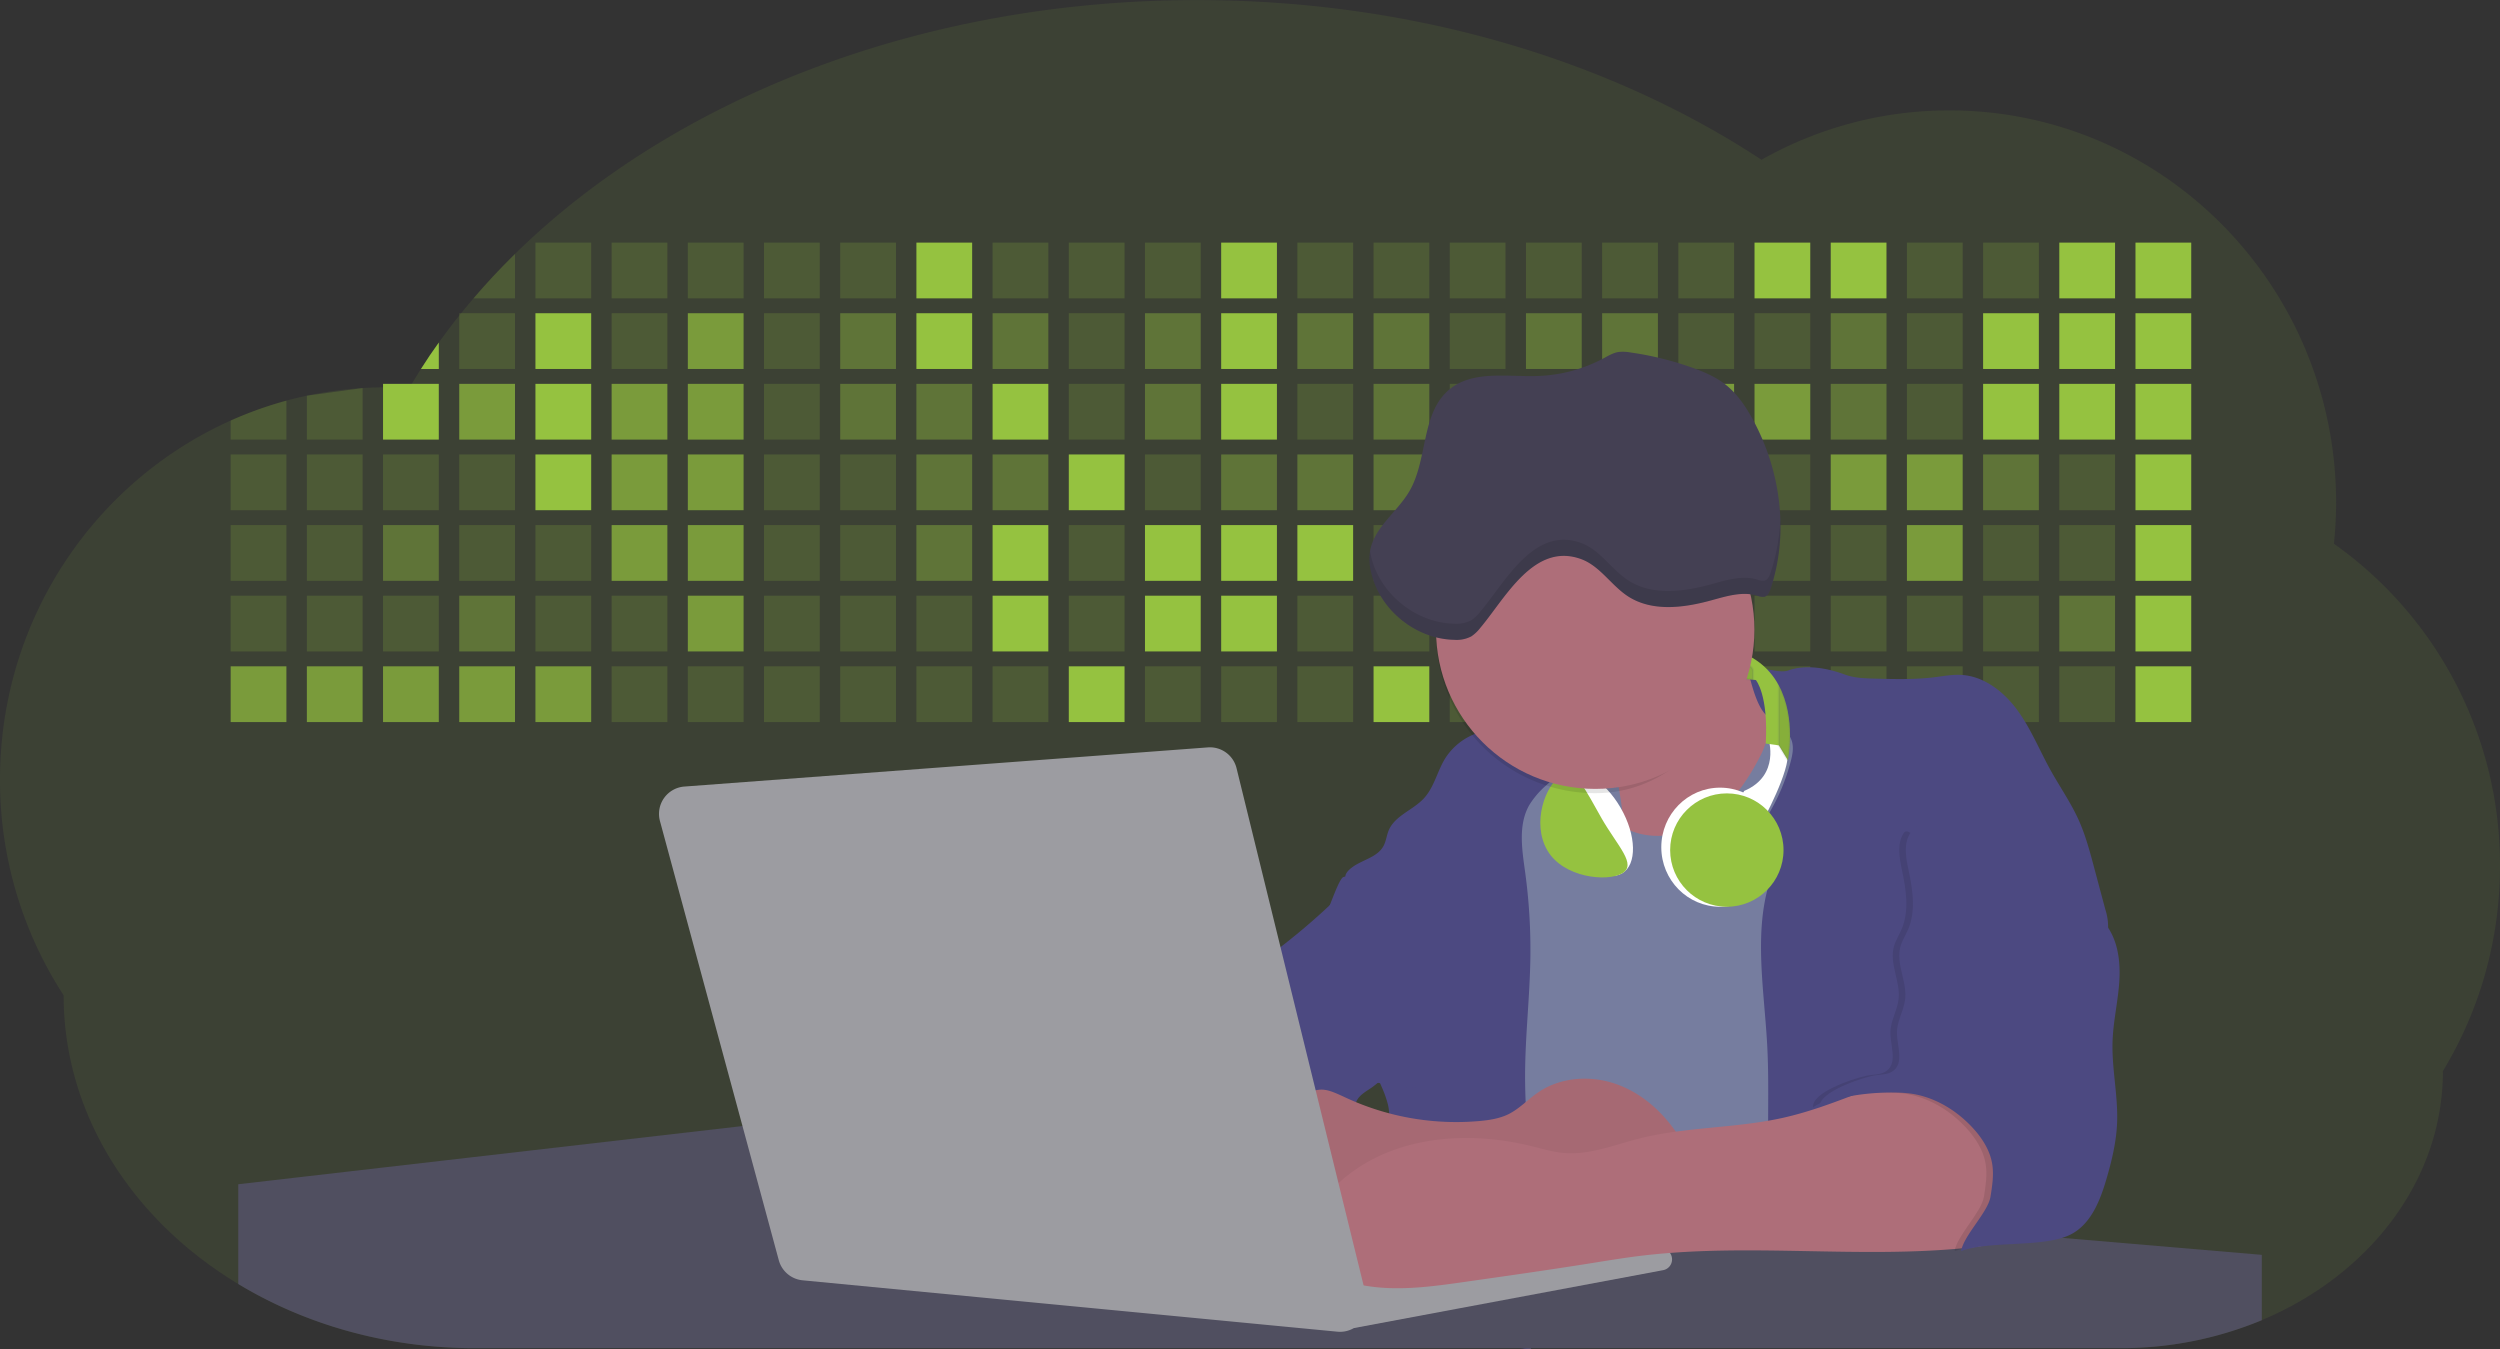 <svg id="aa7bae02-e79e-4d6b-a496-aba15f39787c" data-name="Layer 1" xmlns="http://www.w3.org/2000/svg" width="1144" height="617.32" viewBox="0 0 1144 617.32"><rect x="0" y="0" width="1144" height="617.32" fill="#333333" stroke="none"/><title>developer activity</title><path d="M1172,537.57a181.92,181.92,0,0,1-6.85,49.6,180.06,180.06,0,0,1-19.27,44.28c0,50.1-33.82,93.4-82.91,114a167.3,167.3,0,0,1-64.73,12.8H245.17c-40.25,0-77.55-10.86-108.14-29.36A185.76,185.76,0,0,1,112.2,711c-34-29.22-55.08-69.6-55.08-114.2A180.5,180.5,0,0,1,28,498.08c0-73.36,43.39-136.44,105.55-164.29a174.52,174.52,0,0,1,25.51-9.12q4.63-1.26,9.36-2.26a175.39,175.39,0,0,1,25.51-3.5q4.65-.29,9.35-.33H205c3.46,0,6.89.12,10.3.32l1.12-1.9q2.06-3.44,4.22-6.81,3.9-6.14,8.18-12.1,4.48-6.29,9.35-12.38l.83-1q2.76-3.44,5.64-6.8,9-10.49,19-20.35c72.11-70.68,185.08-116.18,312.08-116.18,98.82,0,189.15,27.55,258.34,73.07A174.18,174.18,0,0,1,920,191.86c97.74,0,177,80.37,177,179.51a184.9,184.9,0,0,1-1,18.78A180,180,0,0,1,1172,537.57Z" transform="translate(-28 -141.34)" fill="#95c240" opacity="0.1"/><path d="M263.66,257.52v20.35h-19Q253.59,267.39,263.66,257.52Z" transform="translate(-28 -141.34)" fill="#95c240" opacity="0.2"/><rect x="245.02" y="111.02" width="25.51" height="25.51" fill="#95c240" opacity="0.2"/><rect x="279.88" y="111.02" width="25.51" height="25.51" fill="#95c240" opacity="0.2"/><rect x="314.75" y="111.02" width="25.51" height="25.51" fill="#95c240" opacity="0.2"/><rect x="349.61" y="111.02" width="25.51" height="25.51" fill="#95c240" opacity="0.2"/><rect x="384.48" y="111.02" width="25.51" height="25.51" fill="#95c240" opacity="0.2"/><rect x="419.35" y="111.02" width="25.51" height="25.51" fill="#95c240"/><rect x="454.21" y="111.02" width="25.51" height="25.51" fill="#95c240" opacity="0.2"/><rect x="489.08" y="111.02" width="25.51" height="25.51" fill="#95c240" opacity="0.2"/><rect x="523.94" y="111.02" width="25.51" height="25.51" fill="#95c240" opacity="0.2"/><rect x="558.81" y="111.02" width="25.51" height="25.51" fill="#95c240"/><rect x="593.68" y="111.02" width="25.51" height="25.51" fill="#95c240" opacity="0.2"/><rect x="628.54" y="111.02" width="25.51" height="25.51" fill="#95c240" opacity="0.2"/><rect x="663.41" y="111.02" width="25.51" height="25.51" fill="#95c240" opacity="0.2"/><rect x="698.28" y="111.02" width="25.51" height="25.51" fill="#95c240" opacity="0.2"/><rect x="733.14" y="111.02" width="25.51" height="25.51" fill="#95c240" opacity="0.2"/><rect x="768.01" y="111.02" width="25.51" height="25.51" fill="#95c240" opacity="0.2"/><rect x="802.87" y="111.02" width="25.51" height="25.51" fill="#95c240"/><rect x="837.74" y="111.02" width="25.51" height="25.51" fill="#95c240"/><rect x="872.61" y="111.02" width="25.51" height="25.51" fill="#95c240" opacity="0.2"/><rect x="907.47" y="111.02" width="25.51" height="25.51" fill="#95c240" opacity="0.2"/><rect x="942.34" y="111.02" width="25.51" height="25.51" fill="#95c240"/><rect x="977.2" y="111.02" width="25.51" height="25.51" fill="#95c240"/><path d="M228.8,298.08v12.1h-8.18Q224.52,304,228.8,298.08Z" transform="translate(-28 -141.34)" fill="#95c240"/><rect x="210.15" y="143.33" width="25.51" height="25.51" fill="#95c240" opacity="0.2"/><rect x="245.02" y="143.33" width="25.51" height="25.51" fill="#95c240"/><rect x="279.88" y="143.33" width="25.51" height="25.51" fill="#95c240" opacity="0.2"/><rect x="314.75" y="143.33" width="25.51" height="25.51" fill="#95c240" opacity="0.7"/><rect x="349.61" y="143.33" width="25.51" height="25.51" fill="#95c240" opacity="0.2"/><rect x="384.48" y="143.33" width="25.51" height="25.51" fill="#95c240" opacity="0.4"/><rect x="419.35" y="143.33" width="25.51" height="25.51" fill="#95c240"/><rect x="454.21" y="143.33" width="25.51" height="25.51" fill="#95c240" opacity="0.4"/><rect x="489.08" y="143.33" width="25.51" height="25.51" fill="#95c240" opacity="0.2"/><rect x="523.94" y="143.33" width="25.51" height="25.51" fill="#95c240" opacity="0.4"/><rect x="558.81" y="143.33" width="25.51" height="25.51" fill="#95c240"/><rect x="593.68" y="143.33" width="25.51" height="25.51" fill="#95c240" opacity="0.4"/><rect x="628.54" y="143.33" width="25.51" height="25.51" fill="#95c240" opacity="0.4"/><rect x="663.41" y="143.33" width="25.51" height="25.51" fill="#95c240" opacity="0.2"/><rect x="698.28" y="143.33" width="25.51" height="25.51" fill="#95c240" opacity="0.4"/><rect x="733.14" y="143.33" width="25.51" height="25.51" fill="#95c240" opacity="0.4"/><rect x="768.01" y="143.33" width="25.51" height="25.51" fill="#95c240" opacity="0.2"/><rect x="802.87" y="143.33" width="25.51" height="25.51" fill="#95c240" opacity="0.2"/><rect x="837.74" y="143.33" width="25.51" height="25.51" fill="#95c240" opacity="0.4"/><rect x="872.61" y="143.33" width="25.51" height="25.51" fill="#95c240" opacity="0.2"/><rect x="907.47" y="143.33" width="25.51" height="25.51" fill="#95c240"/><rect x="942.34" y="143.33" width="25.51" height="25.51" fill="#95c240"/><rect x="977.2" y="143.33" width="25.51" height="25.51" fill="#95c240"/><path d="M159.06,324.67V342.5H133.55v-8.71A174.52,174.52,0,0,1,159.06,324.67Z" transform="translate(-28 -141.34)" fill="#95c240" opacity="0.2"/><polygon points="165.93 177.57 165.93 201.16 140.42 201.16 140.42 181.07 165.93 177.57" fill="#95c240" opacity="0.2"/><rect x="175.28" y="175.65" width="25.51" height="25.51" fill="#95c240"/><rect x="210.15" y="175.65" width="25.51" height="25.51" fill="#95c240" opacity="0.7"/><rect x="245.02" y="175.65" width="25.51" height="25.51" fill="#95c240"/><rect x="279.88" y="175.65" width="25.51" height="25.51" fill="#95c240" opacity="0.7"/><rect x="314.75" y="175.65" width="25.51" height="25.51" fill="#95c240" opacity="0.7"/><rect x="349.61" y="175.65" width="25.51" height="25.51" fill="#95c240" opacity="0.2"/><rect x="384.48" y="175.65" width="25.51" height="25.51" fill="#95c240" opacity="0.4"/><rect x="419.35" y="175.65" width="25.51" height="25.51" fill="#95c240" opacity="0.4"/><rect x="454.21" y="175.65" width="25.51" height="25.51" fill="#95c240"/><rect x="489.08" y="175.65" width="25.51" height="25.51" fill="#95c240" opacity="0.2"/><rect x="523.94" y="175.65" width="25.51" height="25.51" fill="#95c240" opacity="0.4"/><rect x="558.81" y="175.65" width="25.51" height="25.51" fill="#95c240"/><rect x="593.68" y="175.65" width="25.51" height="25.51" fill="#95c240" opacity="0.2"/><rect x="628.54" y="175.65" width="25.51" height="25.51" fill="#95c240" opacity="0.4"/><rect x="663.41" y="175.65" width="25.51" height="25.51" fill="#95c240" opacity="0.2"/><rect x="698.28" y="175.65" width="25.51" height="25.51" fill="#95c240"/><rect x="733.14" y="175.65" width="25.51" height="25.51" fill="#95c240" opacity="0.2"/><rect x="768.01" y="175.65" width="25.51" height="25.51" fill="#95c240" opacity="0.7"/><rect x="802.87" y="175.65" width="25.51" height="25.51" fill="#95c240" opacity="0.7"/><rect x="837.74" y="175.65" width="25.51" height="25.51" fill="#95c240" opacity="0.4"/><rect x="872.61" y="175.65" width="25.51" height="25.51" fill="#95c240" opacity="0.2"/><rect x="907.47" y="175.65" width="25.51" height="25.51" fill="#95c240"/><rect x="942.34" y="175.65" width="25.51" height="25.51" fill="#95c240"/><rect x="977.2" y="175.65" width="25.51" height="25.51" fill="#95c240"/><rect x="105.55" y="207.96" width="25.51" height="25.51" fill="#95c240" opacity="0.2"/><rect x="140.42" y="207.96" width="25.51" height="25.51" fill="#95c240" opacity="0.2"/><rect x="175.28" y="207.96" width="25.51" height="25.51" fill="#95c240" opacity="0.2"/><rect x="210.15" y="207.96" width="25.51" height="25.51" fill="#95c240" opacity="0.2"/><rect x="245.02" y="207.96" width="25.51" height="25.51" fill="#95c240"/><rect x="279.88" y="207.96" width="25.51" height="25.51" fill="#95c240" opacity="0.7"/><rect x="314.75" y="207.96" width="25.51" height="25.51" fill="#95c240" opacity="0.7"/><rect x="349.61" y="207.96" width="25.51" height="25.51" fill="#95c240" opacity="0.2"/><rect x="384.48" y="207.96" width="25.51" height="25.51" fill="#95c240" opacity="0.2"/><rect x="419.35" y="207.96" width="25.51" height="25.51" fill="#95c240" opacity="0.4"/><rect x="454.21" y="207.96" width="25.51" height="25.51" fill="#95c240" opacity="0.4"/><rect x="489.08" y="207.96" width="25.51" height="25.51" fill="#95c240"/><rect x="523.94" y="207.96" width="25.51" height="25.51" fill="#95c240" opacity="0.2"/><rect x="558.81" y="207.96" width="25.51" height="25.51" fill="#95c240" opacity="0.4"/><rect x="593.68" y="207.96" width="25.51" height="25.51" fill="#95c240" opacity="0.4"/><rect x="628.54" y="207.96" width="25.51" height="25.51" fill="#95c240" opacity="0.4"/><rect x="663.41" y="207.96" width="25.51" height="25.51" fill="#95c240" opacity="0.4"/><rect x="698.28" y="207.96" width="25.51" height="25.51" fill="#95c240" opacity="0.2"/><rect x="733.14" y="207.96" width="25.51" height="25.51" fill="#95c240" opacity="0.2"/><rect x="768.01" y="207.96" width="25.51" height="25.51" fill="#95c240" opacity="0.2"/><rect x="802.87" y="207.96" width="25.51" height="25.51" fill="#95c240" opacity="0.2"/><rect x="837.74" y="207.96" width="25.51" height="25.51" fill="#95c240" opacity="0.7"/><rect x="872.61" y="207.96" width="25.51" height="25.51" fill="#95c240" opacity="0.7"/><rect x="907.47" y="207.96" width="25.51" height="25.51" fill="#95c240" opacity="0.4"/><rect x="942.34" y="207.96" width="25.51" height="25.51" fill="#95c240" opacity="0.2"/><rect x="977.2" y="207.96" width="25.51" height="25.51" fill="#95c240"/><rect x="105.55" y="240.28" width="25.51" height="25.51" fill="#95c240" opacity="0.2"/><rect x="140.42" y="240.28" width="25.51" height="25.51" fill="#95c240" opacity="0.2"/><rect x="175.28" y="240.28" width="25.51" height="25.51" fill="#95c240" opacity="0.4"/><rect x="210.15" y="240.28" width="25.51" height="25.51" fill="#95c240" opacity="0.2"/><rect x="245.02" y="240.28" width="25.51" height="25.51" fill="#95c240" opacity="0.2"/><rect x="279.88" y="240.28" width="25.51" height="25.51" fill="#95c240" opacity="0.7"/><rect x="314.75" y="240.28" width="25.51" height="25.51" fill="#95c240" opacity="0.7"/><rect x="349.61" y="240.28" width="25.51" height="25.51" fill="#95c240" opacity="0.2"/><rect x="384.48" y="240.28" width="25.51" height="25.51" fill="#95c240" opacity="0.2"/><rect x="419.35" y="240.28" width="25.51" height="25.51" fill="#95c240" opacity="0.4"/><rect x="454.21" y="240.28" width="25.51" height="25.51" fill="#95c240"/><rect x="489.08" y="240.28" width="25.51" height="25.51" fill="#95c240" opacity="0.2"/><rect x="523.94" y="240.28" width="25.51" height="25.51" fill="#95c240"/><rect x="558.81" y="240.28" width="25.51" height="25.51" fill="#95c240"/><rect x="593.68" y="240.28" width="25.51" height="25.51" fill="#95c240"/><rect x="628.54" y="240.28" width="25.51" height="25.51" fill="#95c240" opacity="0.2"/><rect x="663.41" y="240.28" width="25.51" height="25.51" fill="#95c240"/><rect x="698.28" y="240.28" width="25.51" height="25.51" fill="#95c240" opacity="0.2"/><rect x="733.14" y="240.28" width="25.51" height="25.51" fill="#95c240" opacity="0.2"/><rect x="768.01" y="240.28" width="25.51" height="25.51" fill="#95c240" opacity="0.2"/><rect x="802.87" y="240.28" width="25.51" height="25.51" fill="#95c240" opacity="0.2"/><rect x="837.74" y="240.28" width="25.51" height="25.51" fill="#95c240" opacity="0.2"/><rect x="872.61" y="240.28" width="25.51" height="25.51" fill="#95c240" opacity="0.7"/><rect x="907.47" y="240.28" width="25.51" height="25.51" fill="#95c240" opacity="0.2"/><rect x="942.34" y="240.28" width="25.51" height="25.51" fill="#95c240" opacity="0.2"/><rect x="977.2" y="240.28" width="25.51" height="25.51" fill="#95c240"/><rect x="105.55" y="272.59" width="25.51" height="25.51" fill="#95c240" opacity="0.2"/><rect x="140.42" y="272.59" width="25.51" height="25.51" fill="#95c240" opacity="0.2"/><rect x="175.28" y="272.59" width="25.51" height="25.51" fill="#95c240" opacity="0.2"/><rect x="210.15" y="272.59" width="25.51" height="25.51" fill="#95c240" opacity="0.4"/><rect x="245.02" y="272.59" width="25.51" height="25.51" fill="#95c240" opacity="0.2"/><rect x="279.88" y="272.59" width="25.51" height="25.51" fill="#95c240" opacity="0.2"/><rect x="314.75" y="272.59" width="25.51" height="25.51" fill="#95c240" opacity="0.7"/><rect x="349.61" y="272.59" width="25.51" height="25.51" fill="#95c240" opacity="0.2"/><rect x="384.48" y="272.59" width="25.51" height="25.51" fill="#95c240" opacity="0.2"/><rect x="419.35" y="272.59" width="25.51" height="25.51" fill="#95c240" opacity="0.2"/><rect x="454.21" y="272.59" width="25.51" height="25.51" fill="#95c240"/><rect x="489.08" y="272.59" width="25.51" height="25.51" fill="#95c240" opacity="0.2"/><rect x="523.94" y="272.59" width="25.51" height="25.51" fill="#95c240"/><rect x="558.81" y="272.59" width="25.51" height="25.51" fill="#95c240"/><rect x="593.68" y="272.59" width="25.51" height="25.51" fill="#95c240" opacity="0.2"/><rect x="628.54" y="272.59" width="25.51" height="25.51" fill="#95c240" opacity="0.2"/><rect x="663.41" y="272.59" width="25.51" height="25.51" fill="#95c240" opacity="0.2"/><rect x="698.28" y="272.59" width="25.51" height="25.51" fill="#95c240" opacity="0.2"/><rect x="733.14" y="272.59" width="25.51" height="25.51" fill="#95c240" opacity="0.2"/><rect x="768.01" y="272.59" width="25.51" height="25.51" fill="#95c240" opacity="0.2"/><rect x="802.87" y="272.59" width="25.51" height="25.51" fill="#95c240" opacity="0.2"/><rect x="837.74" y="272.59" width="25.51" height="25.51" fill="#95c240" opacity="0.2"/><rect x="872.61" y="272.59" width="25.51" height="25.51" fill="#95c240" opacity="0.2"/><rect x="907.47" y="272.59" width="25.51" height="25.51" fill="#95c240" opacity="0.2"/><rect x="942.34" y="272.59" width="25.51" height="25.51" fill="#95c240" opacity="0.4"/><rect x="977.2" y="272.59" width="25.51" height="25.51" fill="#95c240"/><rect x="105.55" y="304.91" width="25.51" height="25.51" fill="#95c240" opacity="0.7"/><rect x="140.42" y="304.91" width="25.51" height="25.51" fill="#95c240" opacity="0.7"/><rect x="175.28" y="304.91" width="25.51" height="25.51" fill="#95c240" opacity="0.7"/><rect x="210.15" y="304.91" width="25.51" height="25.51" fill="#95c240" opacity="0.7"/><rect x="245.02" y="304.91" width="25.51" height="25.51" fill="#95c240" opacity="0.7"/><rect x="279.88" y="304.91" width="25.51" height="25.51" fill="#95c240" opacity="0.2"/><rect x="314.75" y="304.91" width="25.51" height="25.51" fill="#95c240" opacity="0.2"/><rect x="349.61" y="304.91" width="25.51" height="25.51" fill="#95c240" opacity="0.2"/><rect x="384.48" y="304.91" width="25.51" height="25.51" fill="#95c240" opacity="0.2"/><rect x="419.35" y="304.91" width="25.51" height="25.51" fill="#95c240" opacity="0.2"/><rect x="454.21" y="304.91" width="25.51" height="25.51" fill="#95c240" opacity="0.2"/><rect x="489.08" y="304.91" width="25.51" height="25.51" fill="#95c240"/><rect x="523.94" y="304.91" width="25.51" height="25.51" fill="#95c240" opacity="0.2"/><rect x="558.81" y="304.91" width="25.51" height="25.51" fill="#95c240" opacity="0.2"/><rect x="593.68" y="304.91" width="25.51" height="25.51" fill="#95c240" opacity="0.2"/><rect x="628.54" y="304.91" width="25.51" height="25.51" fill="#95c240"/><rect x="663.41" y="304.91" width="25.51" height="25.51" fill="#95c240" opacity="0.2"/><rect x="698.28" y="304.91" width="25.51" height="25.51" fill="#95c240" opacity="0.2"/><rect x="733.14" y="304.91" width="25.51" height="25.51" fill="#95c240" opacity="0.2"/><rect x="768.01" y="304.91" width="25.51" height="25.51" fill="#95c240" opacity="0.2"/><rect x="802.87" y="304.91" width="25.51" height="25.51" fill="#95c240" opacity="0.2"/><rect x="837.74" y="304.91" width="25.51" height="25.51" fill="#95c240" opacity="0.2"/><rect x="872.61" y="304.91" width="25.51" height="25.51" fill="#95c240" opacity="0.2"/><rect x="907.47" y="304.91" width="25.51" height="25.51" fill="#95c240" opacity="0.2"/><rect x="942.34" y="304.91" width="25.51" height="25.51" fill="#95c240" opacity="0.2"/><rect x="977.2" y="304.91" width="25.51" height="25.51" fill="#95c240"/><circle cx="734.52" cy="363.89" r="34.87" fill="#767d9f"/><path d="M760.71,460.87q5.22,22.78,8.86,45.9c.73,4.58,1.38,9.41-.28,13.74-1.39,3.61-4.22,6.43-6.44,9.59s-3.9,7.21-2.55,10.83,5.29,5.6,9.05,6.62c10.76,2.9,22.23.79,32.94-2.35a53.29,53.29,0,0,0,13.81-5.72c4.54-2.88,8.26-6.88,11.68-11,15.61-18.93,25.83-41.65,35.45-64.23a39.12,39.12,0,0,1-33.11-13.34c-3.94-4.63-6.83-11.08-4.61-16.74-6.51,3.57-14.24,3.81-21.25,6.25a75.49,75.49,0,0,0-12.5,6.15q-7.18,4.15-14.28,8.46C772.07,458.29,767,461.19,760.71,460.87Z" transform="translate(-28 -141.34)" fill="#ae6e79"/><path d="M833.64,487.05c-6.11,11.89-14.06,23.32-25.41,30.4s-26.63,9-38,2c-5.6-3.42-9.84-8.62-14.73-13s-11-8.13-17.57-7.56c-7.24.63-12.91,6.28-17.76,11.69-7.36,8.22-14.47,16.79-19.68,26.52-10,18.7-12.37,40.56-11.93,61.76s3.51,42.29,3.58,63.49c.1,26.08-4.32,51.95-8.79,77.64,41.1-5.06,82.25,6,123.44,10.19,26.36,2.71,52.92,2.65,79.42,2.58,4.66,0,9.62-.12,13.5-2.7a18.2,18.2,0,0,0,5.59-6.64c3.66-6.75,5.13-14.45,6.15-22.06,2.59-19.22,2.67-38.68,2.74-58.08.18-47,.35-94.17-5.62-140.8-1.47-11.47-3.35-23-7.75-33.73s-11.58-20.6-21.62-26.35c-6.45-3.7-21.4-10.14-29-6.41C841.67,460.15,837.73,479.09,833.64,487.05Z" transform="translate(-28 -141.34)" fill="#767d9f"/><path d="M836.68,619.77c-1.55-29-7.86-59.95,5.57-85.69,3.3-6.32-8.54-14.21-4.88-20.33a92.08,92.08,0,0,0,10.06-23.93c.76-2.89,1.37-5.95.65-8.85-1.33-5.29-6.56-8.44-11-11.66-4.9-3.56-7.42-14.41-9-20.28s12.57,1.2,18.26-.89c7.9-2.89,17.94-1.07,25.82,1.86,4.4,1.62,9.18,1.76,13.87,1.88,9.11.24,18.25.47,27.29-.65,4.06-.51,8.13-1.28,12.21-1.05,10.41.59,19.46,7.71,25.62,16.13s10.08,18.23,15.13,27.35c4.21,7.6,9.23,14.78,12.82,22.69,3.18,7,5.19,14.52,7.18,22l5.13,19.19a25.58,25.58,0,0,1,1.26,8.51c-.26,3.07-1.62,5.93-3,8.66A164.12,164.12,0,0,1,971,603.2c-10.79,13.23-23.89,25.16-30.3,41-2.5,6.17-3.89,12.73-5.16,19.27a707.94,707.94,0,0,0-10.9,79.15,174.2,174.2,0,0,0-36.52-12.21,177.61,177.61,0,0,0-19-3c-5.59-.58-12.8.52-18.12-1-8.9-2.53-9.88-17.58-11.23-25.46-2.16-12.55-2.59-25.32-2.67-38C837,648.53,837.45,634.14,836.68,619.77Z" transform="translate(-28 -141.34)" fill="#4c4981"/><path d="M641.23,565.54c4.21,24,8.85,48.07,18,70.62-.23.22-.46.42-.69.62-.81.69-1.65,1.34-2.53,2-2.05,1.44-4.3,2.66-6,4.54a8,8,0,0,0-1.5,2.45,5.48,5.48,0,0,0,0,4.47c-4.77,2.11-10.31,1.46-15.66,1.26-4.61-.17-9.08,0-12.78,2.53-5.14,3.54-6.69,10.34-7.52,16.52q-.46,3.38-.79,6.77-.32,3.15-.52,6.32a188.61,188.61,0,0,0-.19,21q.08,1.92.21,3.84c-16.34-.39-31.23-8.91-45.32-17.19-3.22-1.89-6.54-3.88-8.63-7A15.8,15.8,0,0,1,555,674c0-.51.09-1,.16-1.52a41.58,41.58,0,0,1,2.29-8.68,107.2,107.2,0,0,1,19.19-32.65c3.58-4.18,7.61-8.27,9.28-13.52.73-2.29,1-4.72,1.74-7,3.32-9.88,15.3-14.55,19.4-24.14,1-2.29,1.46-4.8,2.7-7a17.63,17.63,0,0,1,4.25-4.75c.73-.61,1.49-1.2,2.24-1.79q10.54-8.26,20.31-17.45,1.82-1.71,3.6-3.46A59.48,59.48,0,0,0,641.23,565.54Z" transform="translate(-28 -141.34)" fill="#4c4981"/><path d="M742,494.56c-1.44,1.52-3,2.95-4.53,4.37l-.41.37-1.62,1.5a39,39,0,0,0-7.55,8.79l-.17.28c-5.1,9.13-3.21,20.37-1.79,30.74a261.55,261.55,0,0,1,2.37,39c-.26,18-2.38,35.88-2.42,53.86,0,4.08.09,8.15.27,12.23.29,6.63.79,13.25,1.39,19.87.65,7.26,1.43,14.51,2.16,21.76.58,5.61,1.13,11.21,1.59,16.81.23,2.9.45,5.79.63,8.69.21,3.4.38,6.81.48,10.21h0c.07,2.16.11,4.31.11,6.47,0,1.23,0,2.45,0,3.67q0,3.51-.19,7-.2,4.49-.61,9c-.31,3.27-.86,6.84-3.16,9.14-.14.14-.29.27-.44.4l-3.24-.4a332.72,332.72,0,0,0-67.3-1.2c.49-3.38.94-6.75,1.38-10.14.2-1.6.4-3.21.59-4.82q.33-2.76.63-5.52c.23-2,.44-4,.64-6q.78-7.73,1.37-15.47.87-11.29,1.32-22.62.22-5.41.34-10.83.17-6.72.16-13.45,0-6.54-.11-13.1c0-1.44-.06-2.88-.18-4.31a27.35,27.35,0,0,0-.53-3.83,49.87,49.87,0,0,0-3-8.48c-.22-.52-.43-1-.64-1.55-.12-.27-.23-.55-.34-.82,5.76-5.13,9.86-12,13.8-18.76,6.39-10.89,12.93-22.26,14-34.84s-5.18-26.71-17.2-30.55c-3.27-1-6.73-1.28-10.1-1.87-3.18-.56-9.81-1.83-13.49-4.11q-3,3.08-6,6.05a22.15,22.15,0,0,1,2.17-8.71l1.42.07a2.71,2.71,0,0,1-.16-1c0-1.07.74-2.28,2.32-3.62,4.71-4,12.12-4.89,15.09-10.3,1.24-2.25,1.45-4.93,2.45-7.29,2.87-6.73,11.11-9.21,16.07-14.59s6.2-13,10.21-19a28.62,28.62,0,0,1,12-10c.4-.19.81-.38,1.22-.55,8.3-3.55,18.16-4.36,26.76-4.34,3.34,0,12,.1,16.24,1.79a5.32,5.32,0,0,1,1.85,1.13C752.37,480.61,745.34,491,742,494.56Z" transform="translate(-28 -141.34)" fill="#4c4981"/><path d="M642.72,542.69a60.88,60.88,0,0,1,46.74,4.87c7.2,4,13.66,9.58,17.62,16.78,5.95,10.8,5.69,23.82,5.27,36.15-.21,6.17-.48,12.56-3.2,18.1C706,625,700.06,629.4,694,633a42.24,42.24,0,0,1-12.32,5.33c-6.72,1.46-13.7.22-20.47-1-7.36-1.36-15.26-3-20.37-8.48-3-3.18-4.64-7.31-6.26-11.35q-3.49-8.75-7-17.48c-4.05-10.11-5.42-18.52-.07-28.37,2.43-4.49,5.4-8.69,7.8-13.21C636.51,556.14,640.81,543.28,642.72,542.69Z" transform="translate(-28 -141.34)" fill="#4c4981"/><path d="M1063,715.56v29.9a167.3,167.3,0,0,1-64.73,12.8H728.58c-.14.14-.29.27-.44.4l-3.24-.4H245.17c-40.25,0-77.55-10.86-108.14-29.36V683.25l230.72-26.63.18,0L502.29,668l34.77,3,18.06,1.53,37.38,3.17,19.23,1.63,28,2.38,3.94.33,20.18,1.71L691.23,684l38.5,3.26,64.18,5.45,45.15,3.83,74.14,6.29,14.1,1.19,1.52.13,1.32.11,18.62,1.58,20.44,1.74,2.37.2Z" transform="translate(-28 -141.34)" fill="#504f60"/><polygon points="764 573.12 474.86 523.77 463.65 580.46 596.19 596.33 637 601.44 749.26 579.33 764 573.12" fill="#9c9ca1"/><path d="M642.33,739.94l144.86-27.23a5,5,0,0,1,5.94,4.93h0a5,5,0,0,1-4.09,4.93L647.57,749.06Z" transform="translate(-28 -141.34)" fill="#9c9ca1"/><path d="M705.17,654.31c4.51-.42,9.08-1.13,13.14-3.13,5-2.49,8.89-6.78,13.52-9.94,10.18-7,23.8-7.94,35.47-3.92s21.41,12.63,28.23,22.91c4.53,6.85,7.93,15.59,4.73,23.15a30.51,30.51,0,0,1-4.12,6.44l-8.34,10.9a29,29,0,0,1-5.66,6.09c-3.12,2.27-7,3.2-10.82,3.76-10.15,1.48-20.48.64-30.71,1.32-17.57,1.17-34.73,6.83-52.34,6.64-10.12-.11-20.11-2.15-30-4.19l-43.77-9c-7.62-1.56-16.23-3.84-19.82-10.75-1.61-3.11-1.91-6.71-2.1-10.21-.52-9.64,0-20.36,6.68-27.31,6.28-6.52,16.21-8.58,23.71-13.4,9.18-5.91,12.21-4,21.89.44A120,120,0,0,0,705.17,654.31Z" transform="translate(-28 -141.34)" fill="#ae6e79"/><path d="M705.17,654.31c4.51-.42,9.08-1.13,13.14-3.13,5-2.49,8.89-6.78,13.52-9.94,10.18-7,23.8-7.94,35.47-3.92s21.41,12.63,28.23,22.91c4.53,6.85,7.93,15.59,4.73,23.15a30.51,30.51,0,0,1-4.12,6.44l-8.34,10.9a29,29,0,0,1-5.66,6.09c-3.12,2.27-7,3.2-10.82,3.76-10.15,1.48-20.48.64-30.71,1.32-17.57,1.17-34.73,6.83-52.34,6.64-10.12-.11-20.11-2.15-30-4.19l-43.77-9c-7.62-1.56-16.23-3.84-19.82-10.75-1.61-3.11-1.91-6.71-2.1-10.21-.52-9.64,0-20.36,6.68-27.31,6.28-6.52,16.21-8.58,23.71-13.4,9.18-5.91,12.21-4,21.89.44A120,120,0,0,0,705.17,654.31Z" transform="translate(-28 -141.34)" opacity="0.05"/><path d="M880.94,640.6c-12.28,4.75-24.63,9.52-37.49,12.35-21.56,4.75-44.12,4-65.51,9.43-11.3,2.88-22.53,7.52-34.14,6.58-5.19-.42-10.2-2-15.25-3.2-28.37-7-60.62-4.73-83.66,13.27-7.88,6.15-14.33,13.82-20.18,22a14.7,14.7,0,0,0,5.91,21.88A86.62,86.62,0,0,0,659,730.48c13.13,1.16,26.32-.7,39.38-2.56,19.38-2.75,38.77-5.51,58.1-8.6,6.94-1.11,13.88-2.26,20.86-3.14,50.23-6.35,101.37,1.37,151.73-3.93,5.09-.54,10.27-1.24,14.9-3.41,11.72-5.5,17.52-20,15.1-32.74s-11.76-23.33-23-29.83c-9.42-5.47-19.58-7.68-30.07-10C896.26,634,890.32,637,880.94,640.6Z" transform="translate(-28 -141.34)" fill="#ae6e79"/><path d="M988.67,564.44c5.54,7.26,6.72,17,6.12,26.09s-2.76,18.08-3.08,27.21c-.44,12.52,2.58,25,2.07,37.48-.36,8.73-2.43,17.29-4.88,25.67-2.89,9.89-7.07,20.52-16.2,25.27-12.12,6.31-37.54,2.76-50.29,7.7,1.16-7.23,12.28-17.7,13.44-24.93.8-5,1.61-10.14.75-15.15-1.1-6.39-4.85-12.06-9.3-16.78-7.08-7.51-16.32-13.16-26.47-15s-35-.33-43.12,6.08c-1-6.62,17.6-13,24.14-14.43,3.26-.73,7-.32,9.61-2.39,5-3.92,1.37-11.73,1.61-18,.19-5,3.11-9.58,3.7-14.58,1-8-4.22-16.15-2.17-24,.76-2.9,2.45-5.45,3.62-8.21,3.56-8.45,2-18.09.1-27.07-1.18-5.64-2.33-12,.81-16.81,2.91-4.49,11.17,11.5,16.46,10.76,17.47-2.45,33.28-15.4,47.39-4.8,7.19,5.4,8.13,11,11,18.71C976.77,554.6,984,558.36,988.67,564.44Z" transform="translate(-28 -141.34)" opacity="0.1"/><path d="M991.67,564.44c5.54,7.26,6.72,17,6.12,26.09s-2.76,18.08-3.08,27.21c-.44,12.52,2.58,25,2.07,37.48-.36,8.73-2.43,17.29-4.88,25.67-2.89,9.89-7.07,20.52-16.2,25.27-12.12,6.31-37.54,2.76-50.29,7.7,1.16-7.23,12.28-17.7,13.44-24.93.8-5,1.61-10.14.75-15.15-1.1-6.39-4.85-12.06-9.3-16.78-7.08-7.51-16.32-13.16-26.47-15s-35-.33-43.12,6.08c-1-6.62,17.6-13,24.14-14.43,3.26-.73,7-.32,9.61-2.39,5-3.92,1.37-11.73,1.61-18,.19-5,3.11-9.58,3.7-14.58,1-8-4.22-16.15-2.17-24,.76-2.9,2.45-5.45,3.62-8.21,3.56-8.45,2-18.09.1-27.07-1.18-5.64-2.33-12,.81-16.81,2.91-4.49,8.6-6.19,13.89-6.94a68.42,68.42,0,0,1,50,12.9c7.19,5.4,8.13,11,11,18.71C979.77,554.6,987,558.36,991.67,564.44Z" transform="translate(-28 -141.34)" fill="#4c4981"/><path d="M330,517.06,384.37,718a12.55,12.55,0,0,0,10.91,9.21L640,750.72a12.54,12.54,0,0,0,13.38-15.48L593.84,492.86a12.54,12.54,0,0,0-13.12-9.51L341.13,501.27A12.54,12.54,0,0,0,330,517.06Z" transform="translate(-28 -141.34)" fill="#9c9ca1"/><ellipse cx="787.11" cy="387.68" rx="26.9" ry="27.25" fill="#fff"/><path d="M837.2,479.31s5.67,16.86-11.06,23.95L824,507l10.48,10.34S847.4,493.77,846,485.4C846,485.4,844,476.9,837.2,479.31Z" transform="translate(-28 -141.34)" fill="#fff"/><circle cx="790.2" cy="388.99" r="25.94" fill="#95c240"/><path d="M846.13,489.23l-4.12-6.8-6-.85c1.28-22.39-4.53-29.06-4.53-29.06l-1.35-.13-5.88-.57-11.06-11.48v-3.26c15.54,1.85,24.13,9.23,28.77,17.88C850.16,470.14,846.13,489.23,846.13,489.23Z" transform="translate(-28 -141.34)" fill="#95c240"/><path d="M830.18,448.27v4.12l-5.88-.57-11.06-11.48S830.35,444.17,830.18,448.27Z" transform="translate(-28 -141.34)" stroke="#4c4981" stroke-miterlimit="10" opacity="0.1"/><path d="M846.13,489.23l-4.12-6.8V455C850.16,470.14,846.13,489.23,846.13,489.23Z" transform="translate(-28 -141.34)" stroke="#4c4981" stroke-miterlimit="10" opacity="0.1"/><ellipse cx="757.11" cy="518.2" rx="14.43" ry="26.32" transform="translate(-185.67 306.64) rotate(-30)" fill="#fff"/><path d="M761,516c7.27,12.59,16.19,21,9.29,25s-27,2-34.27-10.6-.67-30,6.23-34S753.72,503.38,761,516Z" transform="translate(-28 -141.34)" fill="#95c240"/><path d="M825.73,425.3c0,40.23-27.53,79-67.76,79a72.85,72.85,0,0,1,0-145.7C798.2,358.64,825.73,385.06,825.73,425.3Z" transform="translate(-28 -141.34)" opacity="0.1"/><circle cx="729.97" cy="288.15" r="72.85" fill="#ae6e79"/><path d="M751.57,397.21c8.67,3.19,13.8,12.15,21.58,17.14,11,7,25.32,5.19,37.88,1.73,7-1.91,14.32-4.24,21.21-2.12a6,6,0,0,0,3.23.46c1.5-.43,2.24-2.09,2.73-3.57,8.52-25.4,4.69-54.17-8.17-77.67-3.32-6.06-7.3-11.92-12.78-16.13-4.32-3.31-9.4-5.48-14.52-7.33a145,145,0,0,0-28.88-7.13,17.94,17.94,0,0,0-5.27-.17c-2.41.39-4.57,1.69-6.72,2.85A68.78,68.78,0,0,1,732,313.38c-14,.53-30-2.77-40.79,6.21-13,10.77-9.76,31.78-18.19,46.4-5.58,9.67-16.34,16.69-18.11,27.7a25.57,25.57,0,0,0,.63,10.07c4.12,16.94,20.52,30.06,38,30.37a14.42,14.42,0,0,0,7.76-1.59,17.55,17.55,0,0,0,4.09-3.89C716.84,415.09,729.94,389.25,751.57,397.21Z" transform="translate(-28 -141.34)" fill="#444053"/><path d="M838.2,403.48c-.49,1.48-1.23,3.14-2.73,3.57a6,6,0,0,1-3.23-.46c-6.89-2.12-14.25.21-21.2,2.12-12.57,3.46-26.92,5.31-37.88-1.73-7.79-5-12.91-14-21.59-17.14-21.63-8-34.73,17.88-46.21,31.44a17.55,17.55,0,0,1-4.09,3.89,14.42,14.42,0,0,1-7.76,1.59c-17.42-.31-33.83-13.43-38-30.37-.23-1-.43-2-.58-3,0,.09,0,.17-.05.26a25.57,25.57,0,0,0,.63,10.07c4.12,16.94,20.53,30.06,38,30.37a14.42,14.42,0,0,0,7.76-1.59,17.55,17.55,0,0,0,4.09-3.89c11.48-13.56,24.58-39.4,46.21-31.44,8.68,3.19,13.8,12.15,21.59,17.14,11,7,25.31,5.19,37.88,1.73,7-1.91,14.31-4.24,21.2-2.12a6,6,0,0,0,3.23.46c1.5-.43,2.24-2.09,2.73-3.57a90.29,90.29,0,0,0,4.48-32.26A88.8,88.8,0,0,1,838.2,403.48Z" transform="translate(-28 -141.34)" opacity="0.1"/></svg>